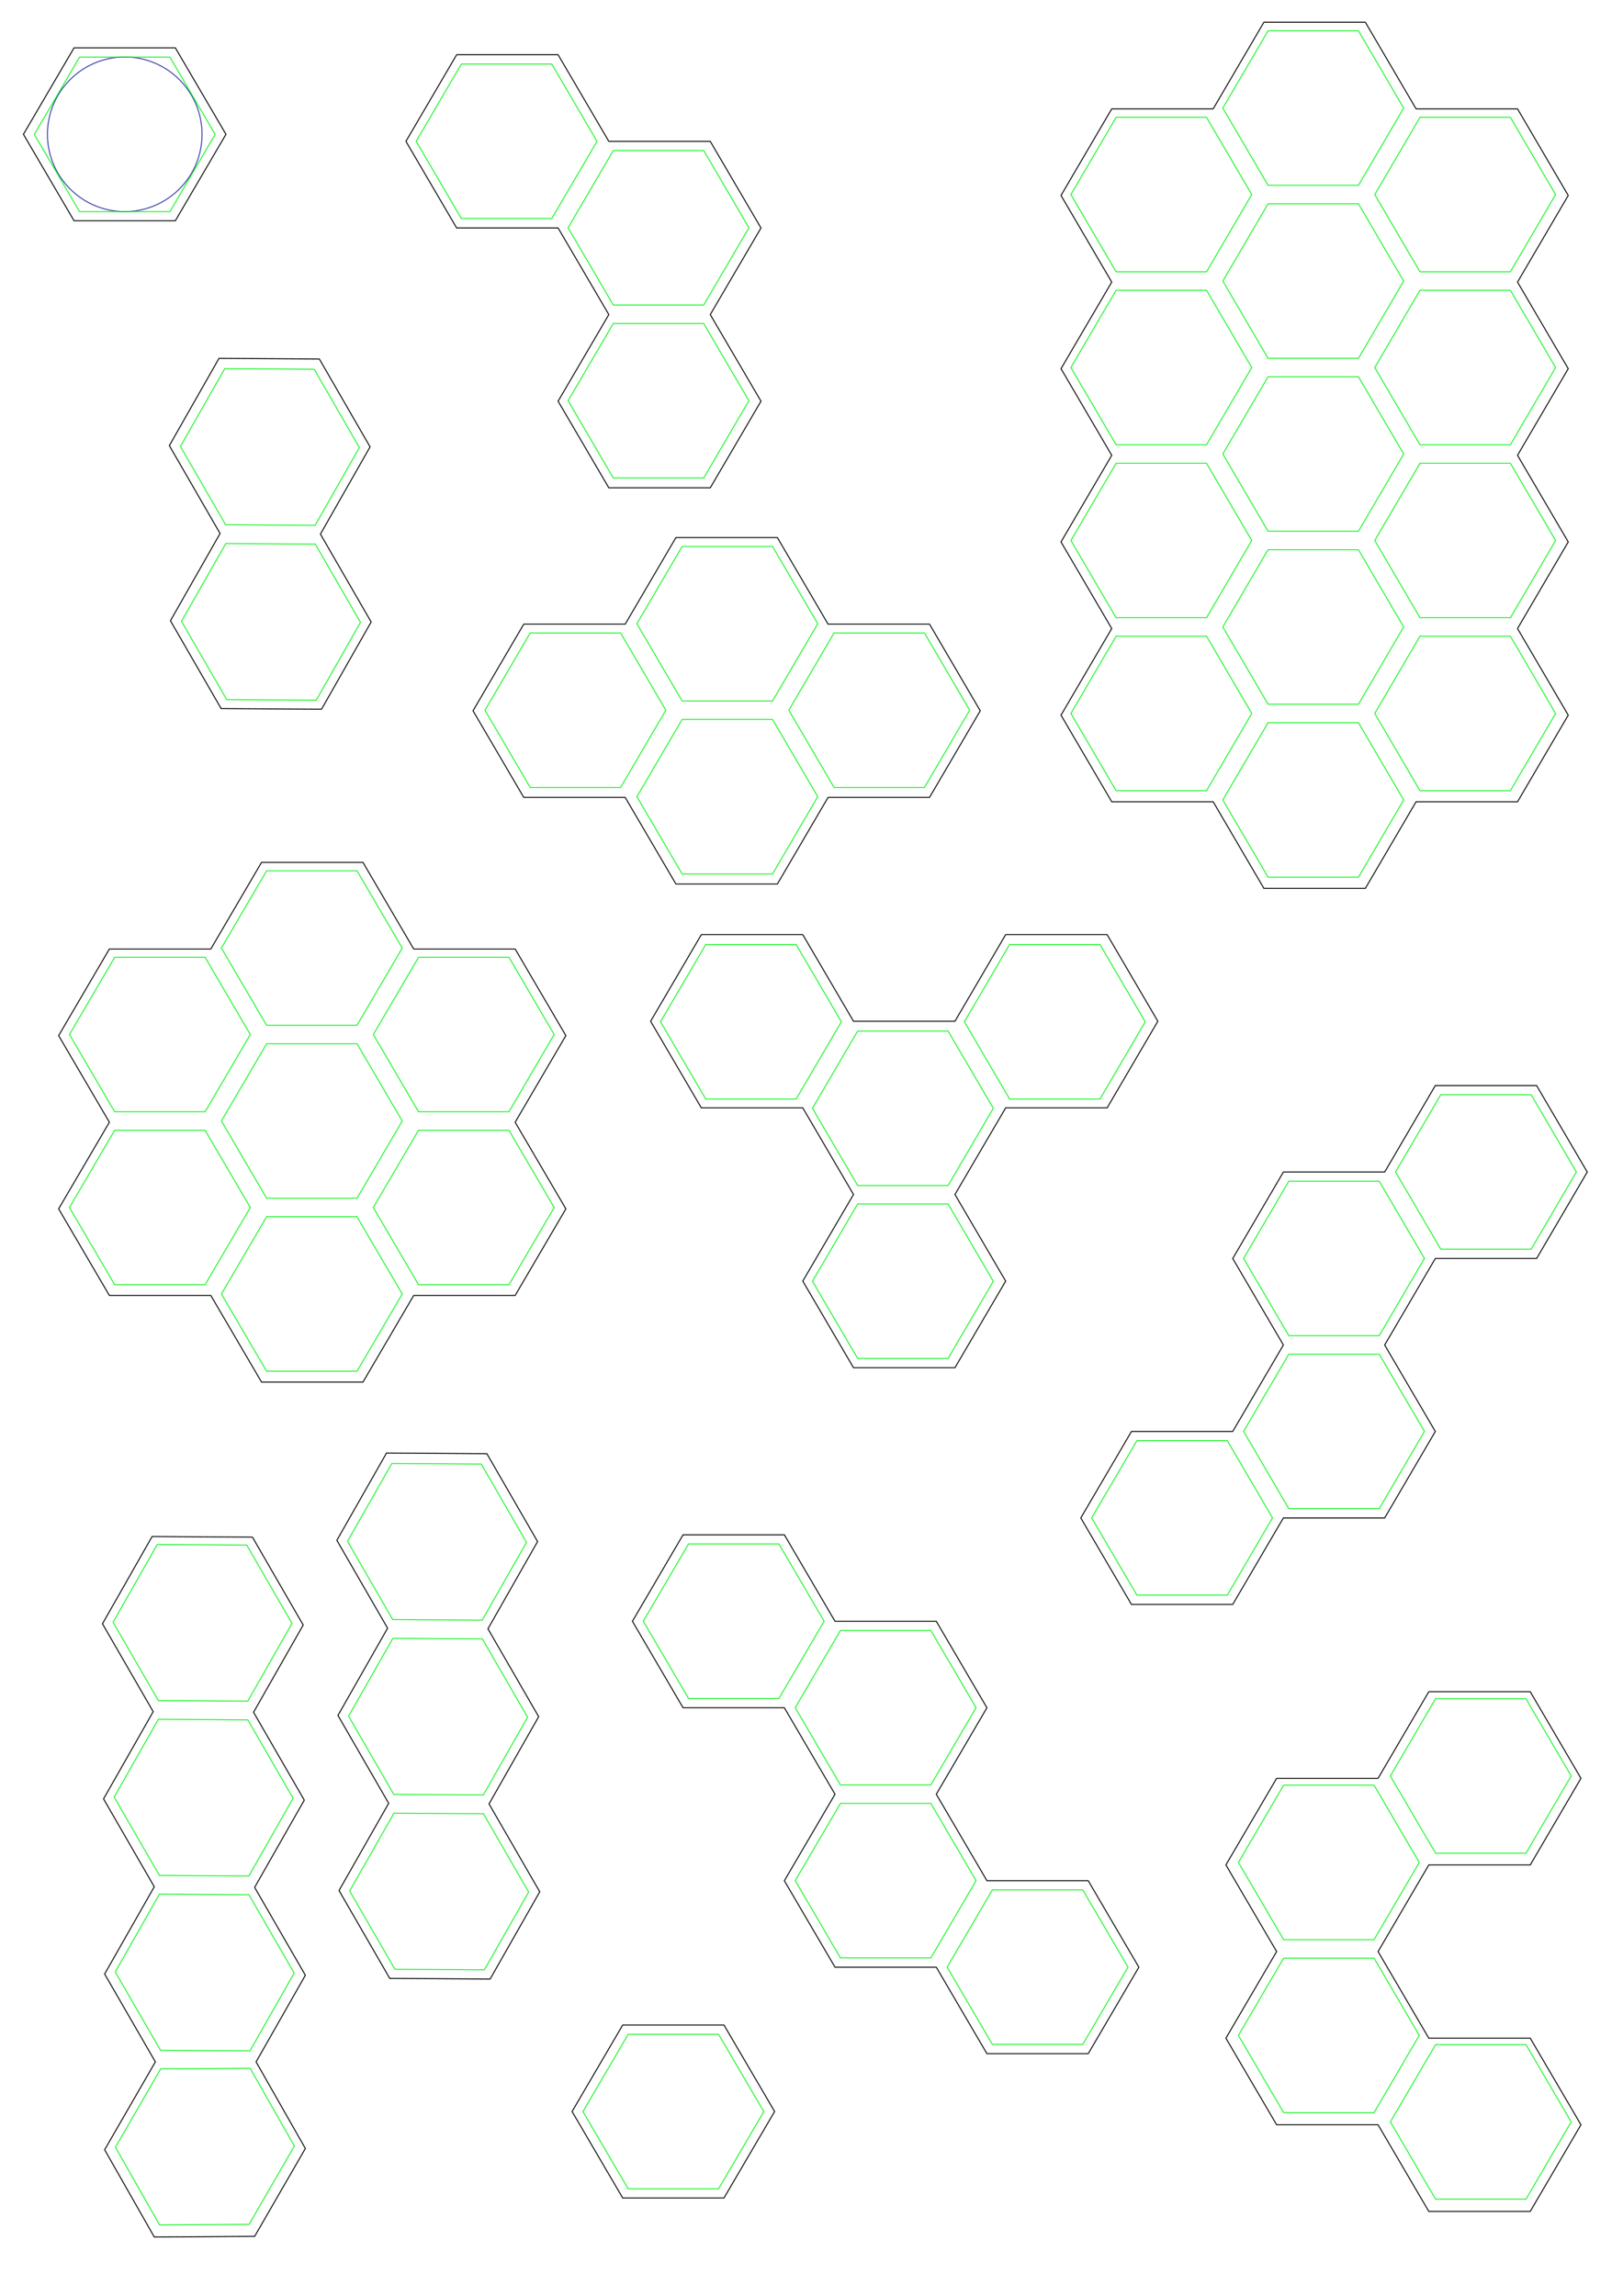 <?xml version="1.0" encoding="UTF-8" standalone="no"?>
<!-- Created with Inkscape (http://www.inkscape.org/) -->

<svg
   xmlns:dc="http://purl.org/dc/elements/1.1/"
   xmlns:cc="http://creativecommons.org/ns#"
   xmlns:rdf="http://www.w3.org/1999/02/22-rdf-syntax-ns#"
   xmlns:svg="http://www.w3.org/2000/svg"
   xmlns="http://www.w3.org/2000/svg"
   xmlns:sodipodi="http://sodipodi.sourceforge.net/DTD/sodipodi-0.dtd"
   xmlns:inkscape="http://www.inkscape.org/namespaces/inkscape"
   width="420mm"
   height="594mm"
   viewBox="0 0 420 594"
   version="1.1"
   id="svg8"
   inkscape:version="0.92.4 (5da689c313, 2019-01-14)"
   sodipodi:docname="TileGrids.svg">
  <defs
     id="defs2" />
  <sodipodi:namedview
     id="base"
     pagecolor="#ffffff"
     bordercolor="#666666"
     borderopacity="1.0"
     inkscape:pageopacity="0.0"
     inkscape:pageshadow="2"
     inkscape:zoom="0.24748737"
     inkscape:cx="-342.13183"
     inkscape:cy="1219.0379"
     inkscape:document-units="mm"
     inkscape:current-layer="layer1"
     showgrid="false"
     showguides="false"
     inkscape:window-width="1920"
     inkscape:window-height="1001"
     inkscape:window-x="-9"
     inkscape:window-y="-9"
     inkscape:window-maximized="1" />
  <g
     inkscape:label="Grids"
     inkscape:groupmode="layer"
     id="layer1"
     transform="translate(0,297)">
    <g
       id="g4540"
       inkscape:label="ReferenceHex"
       transform="translate(3.467,-286.774)">
      <circle
         style="fill:none;fill-opacity:1;stroke:#303aa6;stroke-width:0.25;stroke-miterlimit:4;stroke-dasharray:none;stroke-opacity:1"
         id="path4518"
         cx="28.813"
         cy="24.522"
         r="20"
         inkscape:label="40mmCircle" />
      <path
         sodipodi:type="star"
         style="fill:none;fill-opacity:1;stroke:#00f40d;stroke-width:0.222;stroke-miterlimit:4;stroke-dasharray:none;stroke-opacity:1"
         id="path4520"
         sodipodi:sides="6"
         sodipodi:cx="50.095394"
         sodipodi:cy="40.69706"
         sodipodi:r1="23.007271"
         sodipodi:r2="19.924877"
         sodipodi:arg1="0"
         sodipodi:arg2="0.52359878"
         inkscape:flatsided="true"
         inkscape:rounded="0"
         inkscape:randomized="0"
         d="m 73.103,40.697 -11.504,19.925 -23.007,0 -11.504,-19.925 11.504,-19.925 23.007,0 z"
         transform="matrix(1.017,0,0,1.003,-22.135,-16.277)"
         inkscape:label="RadarHex" />
      <path
         sodipodi:type="star"
         style="fill:none;fill-opacity:1;stroke:#000001;stroke-width:0.222;stroke-miterlimit:4;stroke-dasharray:none;stroke-opacity:1"
         id="path4520-1"
         sodipodi:sides="6"
         sodipodi:cx="50.095394"
         sodipodi:cy="40.69706"
         sodipodi:r1="23.007271"
         sodipodi:r2="19.924877"
         sodipodi:arg1="0"
         sodipodi:arg2="0.52359878"
         inkscape:flatsided="true"
         inkscape:rounded="0"
         inkscape:randomized="0"
         d="m 73.103,40.697 -11.504,19.925 -23.007,0 -11.504,-19.925 11.504,-19.925 23.007,0 z"
         transform="matrix(1.139,0,0,1.123,-28.257,-21.18)"
         inkscape:label="OuterHex" />
    </g>
    <g
       id="g4650"
       transform="rotate(-120,32.294,-50.943)"
       inkscape:label="HallStraight2Hexes"
       inkscape:export-xdpi="300"
       inkscape:export-ydpi="300">
      <path
         sodipodi:type="star"
         style="fill:none;fill-opacity:1;stroke:#00f40d;stroke-width:0.222;stroke-miterlimit:4;stroke-dasharray:none;stroke-opacity:1"
         id="path4520-7"
         sodipodi:sides="6"
         sodipodi:cx="50.095394"
         sodipodi:cy="40.69706"
         sodipodi:r1="23.007271"
         sodipodi:r2="19.924877"
         sodipodi:arg1="0"
         sodipodi:arg2="0.52359878"
         inkscape:flatsided="true"
         inkscape:rounded="0"
         inkscape:randomized="0"
         d="m 73.103,40.697 -11.504,19.925 -23.007,0 -11.504,-19.925 11.504,-19.925 23.007,0 z"
         transform="matrix(1.017,0,0,1.003,36.182,-16.414)"
         inkscape:label="RadarHex" />
      <path
         inkscape:connector-curvature="0"
         id="path4520-1-1"
         transform="scale(0.265)"
         d="m 279.777,7.596 -49.531,84.568 49.531,84.568 h 99.064 l 49.531,84.568 H 527.438 L 576.971,176.732 527.438,92.164 H 428.373 L 378.842,7.596 Z"
         style="fill:none;fill-opacity:1;stroke:#000001;stroke-width:0.948;stroke-miterlimit:4;stroke-dasharray:none;stroke-opacity:1"
         inkscape:label="OuterRim" />
      <path
         sodipodi:type="star"
         style="fill:none;fill-opacity:1;stroke:#00f40d;stroke-width:0.222;stroke-miterlimit:4;stroke-dasharray:none;stroke-opacity:1"
         id="path4520-7-5"
         sodipodi:sides="6"
         sodipodi:cx="50.095394"
         sodipodi:cy="40.69706"
         sodipodi:r1="23.007271"
         sodipodi:r2="19.924877"
         sodipodi:arg1="0"
         sodipodi:arg2="0.52359878"
         inkscape:flatsided="true"
         inkscape:rounded="0"
         inkscape:randomized="0"
         d="m 73.103,40.697 -11.504,19.925 -23.007,0 -11.504,-19.925 11.504,-19.925 23.007,0 z"
         transform="matrix(1.017,0,0,1.003,75.498,5.961)"
         inkscape:label="RadarHex" />
    </g>
    <g
       id="g4711"
       inkscape:label="HallStraight3Hexes"
       transform="rotate(-120,105.85,107.94)"
       inkscape:export-xdpi="300"
       inkscape:export-ydpi="300">
      <path
         sodipodi:type="star"
         style="fill:none;fill-opacity:1;stroke:#00f40d;stroke-width:0.222;stroke-miterlimit:4;stroke-dasharray:none;stroke-opacity:1"
         id="path4520-8"
         sodipodi:sides="6"
         sodipodi:cx="50.095394"
         sodipodi:cy="40.69706"
         sodipodi:r1="23.007271"
         sodipodi:r2="19.924877"
         sodipodi:arg1="0"
         sodipodi:arg2="0.52359878"
         inkscape:flatsided="true"
         inkscape:rounded="0"
         inkscape:randomized="0"
         d="m 73.103,40.697 -11.504,19.925 -23.007,0 -11.504,-19.925 11.504,-19.925 23.007,0 z"
         transform="matrix(1.017,0,0,1.003,-22.135,31.649)"
         inkscape:label="RadarHex" />
      <path
         sodipodi:type="star"
         style="fill:none;fill-opacity:1;stroke:#00f40d;stroke-width:0.222;stroke-miterlimit:4;stroke-dasharray:none;stroke-opacity:1"
         id="path4520-7-6"
         sodipodi:sides="6"
         sodipodi:cx="50.095394"
         sodipodi:cy="40.69706"
         sodipodi:r1="23.007271"
         sodipodi:r2="19.924877"
         sodipodi:arg1="0"
         sodipodi:arg2="0.52359878"
         inkscape:flatsided="true"
         inkscape:rounded="0"
         inkscape:randomized="0"
         d="m 73.103,40.697 -11.504,19.925 -23.007,0 -11.504,-19.925 11.504,-19.925 23.007,0 z"
         transform="matrix(1.017,0,0,1.003,17.181,54.024)"
         inkscape:label="RadarHex" />
      <path
         inkscape:label="OuterRim"
         inkscape:connector-curvature="0"
         id="path4520-1-6"
         transform="scale(0.265)"
         d="M 59.369,189.252 9.836,273.82 59.369,358.389 h 99.064 l 49.531,84.568 h 99.064 l 49.531,84.568 H 455.625 L 505.158,442.957 455.625,358.389 H 356.561 L 307.029,273.82 h -99.064 l -49.531,-84.568 z"
         style="fill:none;fill-opacity:1;stroke:#000001;stroke-width:0.948;stroke-miterlimit:4;stroke-dasharray:none;stroke-opacity:1" />
      <path
         sodipodi:type="star"
         style="fill:none;fill-opacity:1;stroke:#00f40d;stroke-width:0.222;stroke-miterlimit:4;stroke-dasharray:none;stroke-opacity:1"
         id="path4520-7-5-9"
         sodipodi:sides="6"
         sodipodi:cx="50.095394"
         sodipodi:cy="40.69706"
         sodipodi:r1="23.007271"
         sodipodi:r2="19.924877"
         sodipodi:arg1="0"
         sodipodi:arg2="0.52359878"
         inkscape:flatsided="true"
         inkscape:rounded="0"
         inkscape:randomized="0"
         d="m 73.103,40.697 -11.504,19.925 -23.007,0 -11.504,-19.925 11.504,-19.925 23.007,0 z"
         transform="matrix(1.017,0,0,1.003,56.497,76.399)"
         inkscape:label="RadarHex" />
    </g>
    <g
       id="g4772"
       inkscape:label="HallCurbed3Hexes"
       transform="translate(0.68,-283.415)"
       inkscape:export-filename="C:\dev\into-the-hive-ship\src\main\resources\img\grids\HallCurbed3Hexes.png"
       inkscape:export-xdpi="300"
       inkscape:export-ydpi="300">
      <path
         sodipodi:type="star"
         style="fill:none;fill-opacity:1;stroke:#00f40d;stroke-width:0.222;stroke-miterlimit:4;stroke-dasharray:none;stroke-opacity:1"
         id="path4520-0"
         sodipodi:sides="6"
         sodipodi:cx="50.095394"
         sodipodi:cy="40.69706"
         sodipodi:r1="23.007271"
         sodipodi:r2="19.924877"
         sodipodi:arg1="0"
         sodipodi:arg2="0.52359878"
         inkscape:flatsided="true"
         inkscape:rounded="0"
         inkscape:randomized="0"
         d="m 73.103,40.697 -11.504,19.925 -23.007,0 -11.504,-19.925 11.504,-19.925 23.007,0 z"
         transform="matrix(1.017,0,0,1.003,118.781,49.279)"
         inkscape:label="RadarHex" />
      <path
         sodipodi:type="star"
         style="fill:none;fill-opacity:1;stroke:#00f40d;stroke-width:0.222;stroke-miterlimit:4;stroke-dasharray:none;stroke-opacity:1"
         id="path4520-7-9"
         sodipodi:sides="6"
         sodipodi:cx="50.095394"
         sodipodi:cy="40.69706"
         sodipodi:r1="23.007271"
         sodipodi:r2="19.924877"
         sodipodi:arg1="0"
         sodipodi:arg2="0.52359878"
         inkscape:flatsided="true"
         inkscape:rounded="0"
         inkscape:randomized="0"
         d="m 73.103,40.697 -11.504,19.925 -23.007,0 -11.504,-19.925 11.504,-19.925 23.007,0 z"
         transform="matrix(1.017,0,0,1.003,79.466,-17.847)"
         inkscape:label="RadarHex" />
      <path
         sodipodi:type="star"
         style="fill:none;fill-opacity:1;stroke:#00f40d;stroke-width:0.222;stroke-miterlimit:4;stroke-dasharray:none;stroke-opacity:1"
         id="path4520-7-5-8"
         sodipodi:sides="6"
         sodipodi:cx="50.095394"
         sodipodi:cy="40.69706"
         sodipodi:r1="23.007271"
         sodipodi:r2="19.924877"
         sodipodi:arg1="0"
         sodipodi:arg2="0.52359878"
         inkscape:flatsided="true"
         inkscape:rounded="0"
         inkscape:randomized="0"
         d="m 73.103,40.697 -11.504,19.925 -23.007,0 -11.504,-19.925 11.504,-19.925 23.007,0 z"
         transform="matrix(1.017,0,0,1.003,118.782,4.529)"
         inkscape:label="RadarHex" />
      <path
         inkscape:label="OuterRim"
         inkscape:connector-curvature="0"
         id="path4520-1-3"
         transform="scale(0.265)"
         d="M 443.369,2.182 393.838,86.75 l 49.531,84.568 h 99.064 l 49.531,84.568 -49.531,84.568 49.531,84.568 H 691.029 L 740.561,340.455 691.029,255.887 740.562,171.318 691.029,86.75 H 591.965 L 542.434,2.182 Z"
         style="fill:none;fill-opacity:1;stroke:#000001;stroke-width:0.948;stroke-miterlimit:4;stroke-dasharray:none;stroke-opacity:1" />
    </g>
    <g
       id="g1064"
       inkscape:label="Room7Hexes"
       transform="translate(9.066,-221.777)"
       inkscape:export-xdpi="300"
       inkscape:export-ydpi="300">
      <path
         sodipodi:type="star"
         style="fill:none;fill-opacity:1;stroke:#00f40d;stroke-width:0.222;stroke-miterlimit:4;stroke-dasharray:none;stroke-opacity:1"
         id="path4520-72"
         sodipodi:sides="6"
         sodipodi:cx="50.095394"
         sodipodi:cy="40.69706"
         sodipodi:r1="23.007271"
         sodipodi:r2="19.924877"
         sodipodi:arg1="0"
         sodipodi:arg2="0.52359878"
         inkscape:flatsided="true"
         inkscape:rounded="0"
         inkscape:randomized="0"
         d="m 73.103,40.697 -11.504,19.925 -23.007,0 -11.504,-19.925 11.504,-19.925 23.007,0 z"
         transform="matrix(1.017,0,0,1.003,20.68,129.247)"
         inkscape:label="RadarHex" />
      <path
         sodipodi:type="star"
         style="fill:none;fill-opacity:1;stroke:#00f40d;stroke-width:0.222;stroke-miterlimit:4;stroke-dasharray:none;stroke-opacity:1"
         id="path4520-72-7"
         sodipodi:sides="6"
         sodipodi:cx="50.095394"
         sodipodi:cy="40.69706"
         sodipodi:r1="23.007271"
         sodipodi:r2="19.924877"
         sodipodi:arg1="0"
         sodipodi:arg2="0.52359878"
         inkscape:flatsided="true"
         inkscape:rounded="0"
         inkscape:randomized="0"
         d="m 73.103,40.697 -11.504,19.925 -23.007,0 -11.504,-19.925 11.504,-19.925 23.007,0 z"
         transform="matrix(1.017,0,0,1.003,59.996,151.623)"
         inkscape:label="RadarHex" />
      <path
         sodipodi:type="star"
         style="fill:none;fill-opacity:1;stroke:#00f40d;stroke-width:0.222;stroke-miterlimit:4;stroke-dasharray:none;stroke-opacity:1"
         id="path4520-72-7-6"
         sodipodi:sides="6"
         sodipodi:cx="50.095394"
         sodipodi:cy="40.69706"
         sodipodi:r1="23.007271"
         sodipodi:r2="19.924877"
         sodipodi:arg1="0"
         sodipodi:arg2="0.52359878"
         inkscape:flatsided="true"
         inkscape:rounded="0"
         inkscape:randomized="0"
         d="m 73.103,40.697 -11.504,19.925 -23.007,0 -11.504,-19.925 11.504,-19.925 23.007,0 z"
         transform="matrix(1.017,0,0,1.003,20.68,173.998)"
         inkscape:label="RadarHex" />
      <path
         sodipodi:type="star"
         style="fill:none;fill-opacity:1;stroke:#00f40d;stroke-width:0.222;stroke-miterlimit:4;stroke-dasharray:none;stroke-opacity:1"
         id="path4520-72-7-6-3"
         sodipodi:sides="6"
         sodipodi:cx="50.095394"
         sodipodi:cy="40.69706"
         sodipodi:r1="23.007271"
         sodipodi:r2="19.924877"
         sodipodi:arg1="0"
         sodipodi:arg2="0.52359878"
         inkscape:flatsided="true"
         inkscape:rounded="0"
         inkscape:randomized="0"
         d="m 73.103,40.697 -11.504,19.925 -23.007,0 -11.504,-19.925 11.504,-19.925 23.007,0 z"
         transform="matrix(1.017,0,0,1.003,59.996,196.374)"
         inkscape:label="RadarHex" />
      <path
         sodipodi:type="star"
         style="fill:none;fill-opacity:1;stroke:#00f40d;stroke-width:0.222;stroke-miterlimit:4;stroke-dasharray:none;stroke-opacity:1"
         id="path4520-72-7-6-3-3"
         sodipodi:sides="6"
         sodipodi:cx="50.095394"
         sodipodi:cy="40.69706"
         sodipodi:r1="23.007271"
         sodipodi:r2="19.924877"
         sodipodi:arg1="0"
         sodipodi:arg2="0.52359878"
         inkscape:flatsided="true"
         inkscape:rounded="0"
         inkscape:randomized="0"
         d="m 73.103,40.697 -11.504,19.925 -23.007,0 -11.504,-19.925 11.504,-19.925 23.007,0 z"
         transform="matrix(1.017,0,0,1.003,20.68,218.749)"
         inkscape:label="RadarHex" />
      <path
         sodipodi:type="star"
         style="fill:none;fill-opacity:1;stroke:#00f40d;stroke-width:0.222;stroke-miterlimit:4;stroke-dasharray:none;stroke-opacity:1"
         id="path4520-72-7-6-3-3-9"
         sodipodi:sides="6"
         sodipodi:cx="50.095394"
         sodipodi:cy="40.69706"
         sodipodi:r1="23.007271"
         sodipodi:r2="19.924877"
         sodipodi:arg1="0"
         sodipodi:arg2="0.52359878"
         inkscape:flatsided="true"
         inkscape:rounded="0"
         inkscape:randomized="0"
         d="m 73.103,40.697 -11.504,19.925 -23.007,0 -11.504,-19.925 11.504,-19.925 23.007,0 z"
         transform="matrix(1.017,0,0,1.003,-18.636,196.374)"
         inkscape:label="RadarHex" />
      <path
         sodipodi:type="star"
         style="fill:none;fill-opacity:1;stroke:#00f40d;stroke-width:0.222;stroke-miterlimit:4;stroke-dasharray:none;stroke-opacity:1"
         id="path4520-72-7-6-3-3-9-9"
         sodipodi:sides="6"
         sodipodi:cx="50.095394"
         sodipodi:cy="40.69706"
         sodipodi:r1="23.007271"
         sodipodi:r2="19.924877"
         sodipodi:arg1="0"
         sodipodi:arg2="0.52359878"
         inkscape:flatsided="true"
         inkscape:rounded="0"
         inkscape:randomized="0"
         d="m 73.103,40.697 -11.504,19.925 -23.007,0 -11.504,-19.925 11.504,-19.925 23.007,0 z"
         transform="matrix(1.017,0,0,1.003,-18.636,151.623)"
         inkscape:label="RadarHex" />
      <path
         inkscape:connector-curvature="0"
         id="path4520-1-7"
         d="m 221.189,558.129 -49.533,84.568 H 72.592 l -49.531,84.568 49.531,84.568 -49.531,84.568 49.531,84.568 h 99.064 l 49.533,84.568 h 99.062 l 49.533,-84.568 h 99.064 l 49.531,-84.568 -49.531,-84.568 49.531,-84.568 -49.531,-84.568 h -99.064 l -49.533,-84.568 z"
         style="fill:none;fill-opacity:1;stroke:#000001;stroke-width:0.948;stroke-miterlimit:4;stroke-dasharray:none;stroke-opacity:1"
         inkscape:label="OuterRim"
         transform="scale(0.265)" />
    </g>
    <g
       id="g1203"
       inkscape:label="Room13Hexes"
       transform="translate(114.269,-285.038)"
       inkscape:export-xdpi="300"
       inkscape:export-ydpi="300"
       inkscape:export-filename="C:\dev\into-the-hive-ship\src\main\resources\img\grids\Room13Hexes.png">
      <path
         sodipodi:type="star"
         style="fill:none;fill-opacity:1;stroke:#00f40d;stroke-width:0.222;stroke-miterlimit:4;stroke-dasharray:none;stroke-opacity:1"
         id="path4520-72-5"
         sodipodi:sides="6"
         sodipodi:cx="50.095394"
         sodipodi:cy="40.69706"
         sodipodi:r1="23.007271"
         sodipodi:r2="19.924877"
         sodipodi:arg1="0"
         sodipodi:arg2="0.52359878"
         inkscape:flatsided="true"
         inkscape:rounded="0"
         inkscape:randomized="0"
         d="m 73.103,40.697 -11.504,19.925 -23.007,0 -11.504,-19.925 11.504,-19.925 23.007,0 z"
         transform="matrix(1.017,0,0,1.003,174.627,-24.817)"
         inkscape:label="RadarHex" />
      <path
         sodipodi:type="star"
         style="fill:none;fill-opacity:1;stroke:#00f40d;stroke-width:0.222;stroke-miterlimit:4;stroke-dasharray:none;stroke-opacity:1"
         id="path4520-72-7-4"
         sodipodi:sides="6"
         sodipodi:cx="50.095394"
         sodipodi:cy="40.69706"
         sodipodi:r1="23.007271"
         sodipodi:r2="19.924877"
         sodipodi:arg1="0"
         sodipodi:arg2="0.52359878"
         inkscape:flatsided="true"
         inkscape:rounded="0"
         inkscape:randomized="0"
         d="m 73.103,40.697 -11.504,19.925 -23.007,0 -11.504,-19.925 11.504,-19.925 23.007,0 z"
         transform="matrix(1.017,0,0,1.003,213.943,-2.441)"
         inkscape:label="RadarHex" />
      <path
         sodipodi:type="star"
         style="fill:none;fill-opacity:1;stroke:#00f40d;stroke-width:0.222;stroke-miterlimit:4;stroke-dasharray:none;stroke-opacity:1"
         id="path4520-72-7-6-6"
         sodipodi:sides="6"
         sodipodi:cx="50.095394"
         sodipodi:cy="40.69706"
         sodipodi:r1="23.007271"
         sodipodi:r2="19.924877"
         sodipodi:arg1="0"
         sodipodi:arg2="0.52359878"
         inkscape:flatsided="true"
         inkscape:rounded="0"
         inkscape:randomized="0"
         d="m 73.103,40.697 -11.504,19.925 -23.007,0 -11.504,-19.925 11.504,-19.925 23.007,0 z"
         transform="matrix(1.017,0,0,1.003,174.627,19.934)"
         inkscape:label="RadarHex" />
      <path
         sodipodi:type="star"
         style="fill:none;fill-opacity:1;stroke:#00f40d;stroke-width:0.222;stroke-miterlimit:4;stroke-dasharray:none;stroke-opacity:1"
         id="path4520-72-7-6-3-6"
         sodipodi:sides="6"
         sodipodi:cx="50.095394"
         sodipodi:cy="40.69706"
         sodipodi:r1="23.007271"
         sodipodi:r2="19.924877"
         sodipodi:arg1="0"
         sodipodi:arg2="0.52359878"
         inkscape:flatsided="true"
         inkscape:rounded="0"
         inkscape:randomized="0"
         d="m 73.103,40.697 -11.504,19.925 -23.007,0 -11.504,-19.925 11.504,-19.925 23.007,0 z"
         transform="matrix(1.017,0,0,1.003,213.943,42.31)"
         inkscape:label="RadarHex" />
      <path
         sodipodi:type="star"
         style="fill:none;fill-opacity:1;stroke:#00f40d;stroke-width:0.222;stroke-miterlimit:4;stroke-dasharray:none;stroke-opacity:1"
         id="path4520-72-7-6-3-3-6"
         sodipodi:sides="6"
         sodipodi:cx="50.095394"
         sodipodi:cy="40.69706"
         sodipodi:r1="23.007271"
         sodipodi:r2="19.924877"
         sodipodi:arg1="0"
         sodipodi:arg2="0.52359878"
         inkscape:flatsided="true"
         inkscape:rounded="0"
         inkscape:randomized="0"
         d="m 73.103,40.697 -11.504,19.925 -23.007,0 -11.504,-19.925 11.504,-19.925 23.007,0 z"
         transform="matrix(1.017,0,0,1.003,174.627,64.685)"
         inkscape:label="RadarHex" />
      <path
         sodipodi:type="star"
         style="fill:none;fill-opacity:1;stroke:#00f40d;stroke-width:0.222;stroke-miterlimit:4;stroke-dasharray:none;stroke-opacity:1"
         id="path4520-72-7-6-3-3-9-2"
         sodipodi:sides="6"
         sodipodi:cx="50.095394"
         sodipodi:cy="40.69706"
         sodipodi:r1="23.007271"
         sodipodi:r2="19.924877"
         sodipodi:arg1="0"
         sodipodi:arg2="0.52359878"
         inkscape:flatsided="true"
         inkscape:rounded="0"
         inkscape:randomized="0"
         d="m 73.103,40.697 -11.504,19.925 -23.007,0 -11.504,-19.925 11.504,-19.925 23.007,0 z"
         transform="matrix(1.017,0,0,1.003,135.311,42.31)"
         inkscape:label="RadarHex" />
      <path
         sodipodi:type="star"
         style="fill:none;fill-opacity:1;stroke:#00f40d;stroke-width:0.222;stroke-miterlimit:4;stroke-dasharray:none;stroke-opacity:1"
         id="path4520-72-7-6-3-3-9-9-2"
         sodipodi:sides="6"
         sodipodi:cx="50.095394"
         sodipodi:cy="40.69706"
         sodipodi:r1="23.007271"
         sodipodi:r2="19.924877"
         sodipodi:arg1="0"
         sodipodi:arg2="0.52359878"
         inkscape:flatsided="true"
         inkscape:rounded="0"
         inkscape:randomized="0"
         d="m 73.103,40.697 -11.504,19.925 -23.007,0 -11.504,-19.925 11.504,-19.925 23.007,0 z"
         transform="matrix(1.017,0,0,1.003,135.311,-2.441)"
         inkscape:label="RadarHex" />
      <path
         sodipodi:type="star"
         style="fill:none;fill-opacity:1;stroke:#00f40d;stroke-width:0.222;stroke-miterlimit:4;stroke-dasharray:none;stroke-opacity:1"
         id="path4520-72-7-4-5"
         sodipodi:sides="6"
         sodipodi:cx="50.095394"
         sodipodi:cy="40.69706"
         sodipodi:r1="23.007271"
         sodipodi:r2="19.924877"
         sodipodi:arg1="0"
         sodipodi:arg2="0.52359878"
         inkscape:flatsided="true"
         inkscape:rounded="0"
         inkscape:randomized="0"
         d="m 73.103,40.697 -11.504,19.925 -23.007,0 -11.504,-19.925 11.504,-19.925 23.007,0 z"
         transform="matrix(1.017,0,0,1.003,213.943,87.06)"
         inkscape:label="RadarHex" />
      <path
         sodipodi:type="star"
         style="fill:none;fill-opacity:1;stroke:#00f40d;stroke-width:0.222;stroke-miterlimit:4;stroke-dasharray:none;stroke-opacity:1"
         id="path4520-72-7-6-6-0"
         sodipodi:sides="6"
         sodipodi:cx="50.095394"
         sodipodi:cy="40.69706"
         sodipodi:r1="23.007271"
         sodipodi:r2="19.924877"
         sodipodi:arg1="0"
         sodipodi:arg2="0.52359878"
         inkscape:flatsided="true"
         inkscape:rounded="0"
         inkscape:randomized="0"
         d="m 73.103,40.697 -11.504,19.925 -23.007,0 -11.504,-19.925 11.504,-19.925 23.007,0 z"
         transform="matrix(1.017,0,0,1.003,174.627,109.436)"
         inkscape:label="RadarHex" />
      <path
         sodipodi:type="star"
         style="fill:none;fill-opacity:1;stroke:#00f40d;stroke-width:0.222;stroke-miterlimit:4;stroke-dasharray:none;stroke-opacity:1"
         id="path4520-72-7-6-3-6-9"
         sodipodi:sides="6"
         sodipodi:cx="50.095394"
         sodipodi:cy="40.69706"
         sodipodi:r1="23.007271"
         sodipodi:r2="19.924877"
         sodipodi:arg1="0"
         sodipodi:arg2="0.52359878"
         inkscape:flatsided="true"
         inkscape:rounded="0"
         inkscape:randomized="0"
         d="m 73.103,40.697 -11.504,19.925 -23.007,0 -11.504,-19.925 11.504,-19.925 23.007,0 z"
         transform="matrix(1.017,0,0,1.003,213.943,131.811)"
         inkscape:label="RadarHex" />
      <path
         sodipodi:type="star"
         style="fill:none;fill-opacity:1;stroke:#00f40d;stroke-width:0.222;stroke-miterlimit:4;stroke-dasharray:none;stroke-opacity:1"
         id="path4520-72-7-6-3-3-6-9"
         sodipodi:sides="6"
         sodipodi:cx="50.095394"
         sodipodi:cy="40.69706"
         sodipodi:r1="23.007271"
         sodipodi:r2="19.924877"
         sodipodi:arg1="0"
         sodipodi:arg2="0.52359878"
         inkscape:flatsided="true"
         inkscape:rounded="0"
         inkscape:randomized="0"
         d="m 73.103,40.697 -11.504,19.925 -23.007,0 -11.504,-19.925 11.504,-19.925 23.007,0 z"
         transform="matrix(1.017,0,0,1.003,174.627,154.187)"
         inkscape:label="RadarHex" />
      <path
         sodipodi:type="star"
         style="fill:none;fill-opacity:1;stroke:#00f40d;stroke-width:0.222;stroke-miterlimit:4;stroke-dasharray:none;stroke-opacity:1"
         id="path4520-72-7-6-3-3-9-2-6"
         sodipodi:sides="6"
         sodipodi:cx="50.095394"
         sodipodi:cy="40.69706"
         sodipodi:r1="23.007271"
         sodipodi:r2="19.924877"
         sodipodi:arg1="0"
         sodipodi:arg2="0.52359878"
         inkscape:flatsided="true"
         inkscape:rounded="0"
         inkscape:randomized="0"
         d="m 73.103,40.697 -11.504,19.925 -23.007,0 -11.504,-19.925 11.504,-19.925 23.007,0 z"
         transform="matrix(1.017,0,0,1.003,135.311,131.811)"
         inkscape:label="RadarHex" />
      <path
         sodipodi:type="star"
         style="fill:none;fill-opacity:1;stroke:#00f40d;stroke-width:0.222;stroke-miterlimit:4;stroke-dasharray:none;stroke-opacity:1"
         id="path4520-72-7-6-3-3-9-9-2-6"
         sodipodi:sides="6"
         sodipodi:cx="50.095394"
         sodipodi:cy="40.69706"
         sodipodi:r1="23.007271"
         sodipodi:r2="19.924877"
         sodipodi:arg1="0"
         sodipodi:arg2="0.52359878"
         inkscape:flatsided="true"
         inkscape:rounded="0"
         inkscape:randomized="0"
         d="m 73.103,40.697 -11.504,19.925 -23.007,0 -11.504,-19.925 11.504,-19.925 23.007,0 z"
         transform="matrix(1.017,0,0,1.003,135.311,87.06)"
         inkscape:label="RadarHex" />
      <path
         inkscape:connector-curvature="0"
         id="path4520-1-7-4"
         d="m 803.037,440.721 -49.533,84.568 h -99.064 l -49.531,84.568 49.531,84.568 -49.531,84.568 49.531,84.568 -49.531,84.568 49.531,84.568 -49.531,84.568 49.531,84.568 h 99.064 l 49.533,84.568 h 99.062 l 49.533,-84.568 h 99.064 l 49.531,-84.568 -49.531,-84.568 49.531,-84.568 -49.531,-84.568 49.531,-84.568 -49.531,-84.568 49.531,-84.568 -49.531,-84.568 h -99.064 l -49.533,-84.568 z"
         style="fill:none;fill-opacity:1;stroke:#000001;stroke-width:0.948;stroke-miterlimit:4;stroke-dasharray:none;stroke-opacity:1"
         inkscape:label="OuterRim"
         transform="matrix(0.265,0,0,0.265,0,-123)" />
    </g>
    <g
       id="g4994"
       inkscape:label="HallStraight4Hexes"
       transform="translate(25.702,-15.119)"
       inkscape:export-xdpi="300"
       inkscape:export-ydpi="300">
      <path
         sodipodi:type="star"
         style="fill:none;fill-opacity:1;stroke:#00f40d;stroke-width:0.222;stroke-miterlimit:4;stroke-dasharray:none;stroke-opacity:1"
         id="path4520-8-9"
         sodipodi:sides="6"
         sodipodi:cx="50.095394"
         sodipodi:cy="40.69706"
         sodipodi:r1="23.007271"
         sodipodi:r2="19.924877"
         sodipodi:arg1="0"
         sodipodi:arg2="0.52359878"
         inkscape:flatsided="true"
         inkscape:rounded="0"
         inkscape:randomized="0"
         d="m 73.103,40.697 -11.504,19.925 -23.007,0 -11.504,-19.925 11.504,-19.925 23.007,0 z"
         transform="matrix(-0.509,-0.881,0.868,-0.501,17.446,292.988)"
         inkscape:label="RadarHex" />
      <path
         sodipodi:type="star"
         style="fill:none;fill-opacity:1;stroke:#00f40d;stroke-width:0.222;stroke-miterlimit:4;stroke-dasharray:none;stroke-opacity:1"
         id="path4520-7-6-5"
         sodipodi:sides="6"
         sodipodi:cx="50.095394"
         sodipodi:cy="40.69706"
         sodipodi:r1="23.007271"
         sodipodi:r2="19.924877"
         sodipodi:arg1="0"
         sodipodi:arg2="0.52359878"
         inkscape:flatsided="true"
         inkscape:rounded="0"
         inkscape:randomized="0"
         d="m 73.103,40.697 -11.504,19.925 -23.007,0 -11.504,-19.925 11.504,-19.925 23.007,0 z"
         transform="matrix(-0.509,-0.881,0.868,-0.501,17.166,247.752)"
         inkscape:label="RadarHex" />
      <path
         sodipodi:type="star"
         style="fill:none;fill-opacity:1;stroke:#00f40d;stroke-width:0.222;stroke-miterlimit:4;stroke-dasharray:none;stroke-opacity:1"
         id="path4520-7-5-9-7"
         sodipodi:sides="6"
         sodipodi:cx="50.095394"
         sodipodi:cy="40.69706"
         sodipodi:r1="23.007271"
         sodipodi:r2="19.924877"
         sodipodi:arg1="0"
         sodipodi:arg2="0.52359878"
         inkscape:flatsided="true"
         inkscape:rounded="0"
         inkscape:randomized="0"
         d="m 73.103,40.697 -11.504,19.925 -23.007,0 -11.504,-19.925 11.504,-19.925 23.007,0 z"
         transform="matrix(-0.509,-0.881,0.868,-0.501,16.886,202.515)"
         inkscape:label="RadarHex" />
      <path
         sodipodi:type="star"
         style="fill:none;fill-opacity:1;stroke:#00f40d;stroke-width:0.222;stroke-miterlimit:4;stroke-dasharray:none;stroke-opacity:1"
         id="path4520-2"
         sodipodi:sides="6"
         sodipodi:cx="50.095394"
         sodipodi:cy="40.69706"
         sodipodi:r1="23.007271"
         sodipodi:r2="19.924877"
         sodipodi:arg1="0"
         sodipodi:arg2="0.52359878"
         inkscape:flatsided="true"
         inkscape:rounded="0"
         inkscape:randomized="0"
         d="m 73.103,40.697 -11.504,19.925 -23.007,0 -11.504,-19.925 11.504,-19.925 23.007,0 z"
         transform="matrix(0.509,-0.881,0.868,0.501,-33.502,297.263)"
         inkscape:label="RadarHex" />
      <path
         inkscape:connector-curvature="0"
         id="path4520-1-6-6"
         transform="matrix(0.265,0,0,0.265,0,-123)"
         d="m 51.551,900.637 -48.473,85.182 49.533,85.791 -48.473,85.18 49.531,85.793 -48.473,85.18 49.533,85.793 -49.531,85.793 48.473,85.18 98.004,-0.611 49.531,-85.793 -48.125,-84.568 48.125,-84.568 -49.533,-85.793 48.473,-85.18 -49.531,-85.793 48.473,-85.18 -49.533,-85.791 z"
         style="fill:none;fill-opacity:1;stroke:#000001;stroke-width:0.948;stroke-miterlimit:4;stroke-dasharray:none;stroke-opacity:1"
         inkscape:label="OuterRim" />
    </g>
    <g
       id="g5146"
       inkscape:label="HallZ4Hexes"
       transform="rotate(-180,226.252,44.539)"
       inkscape:export-xdpi="300"
       inkscape:export-ydpi="300">
      <path
         sodipodi:type="star"
         style="fill:none;fill-opacity:1;stroke:#00f40d;stroke-width:0.222;stroke-miterlimit:4;stroke-dasharray:none;stroke-opacity:1"
         id="path4520-0-9"
         sodipodi:sides="6"
         sodipodi:cx="50.095394"
         sodipodi:cy="40.69706"
         sodipodi:r1="23.007271"
         sodipodi:r2="19.924877"
         sodipodi:arg1="0"
         sodipodi:arg2="0.52359878"
         inkscape:flatsided="true"
         inkscape:rounded="0"
         inkscape:randomized="0"
         d="m 73.103,40.697 -11.504,19.925 -23.007,0 -11.504,-19.925 11.504,-19.925 23.007,0 z"
         transform="matrix(1.017,0,0,1.003,172.369,-96.574)"
         inkscape:label="RadarHex" />
      <path
         sodipodi:type="star"
         style="fill:none;fill-opacity:1;stroke:#00f40d;stroke-width:0.222;stroke-miterlimit:4;stroke-dasharray:none;stroke-opacity:1"
         id="path4520-7-9-9"
         sodipodi:sides="6"
         sodipodi:cx="50.095394"
         sodipodi:cy="40.69706"
         sodipodi:r1="23.007271"
         sodipodi:r2="19.924877"
         sodipodi:arg1="0"
         sodipodi:arg2="0.52359878"
         inkscape:flatsided="true"
         inkscape:rounded="0"
         inkscape:randomized="0"
         d="m 73.103,40.697 -11.504,19.925 -23.007,0 -11.504,-19.925 11.504,-19.925 23.007,0 z"
         transform="matrix(1.017,0,0,1.003,133.053,-163.701)"
         inkscape:label="RadarHex" />
      <path
         sodipodi:type="star"
         style="fill:none;fill-opacity:1;stroke:#00f40d;stroke-width:0.222;stroke-miterlimit:4;stroke-dasharray:none;stroke-opacity:1"
         id="path4520-7-5-8-1"
         sodipodi:sides="6"
         sodipodi:cx="50.095394"
         sodipodi:cy="40.69706"
         sodipodi:r1="23.007271"
         sodipodi:r2="19.924877"
         sodipodi:arg1="0"
         sodipodi:arg2="0.52359878"
         inkscape:flatsided="true"
         inkscape:rounded="0"
         inkscape:randomized="0"
         d="m 73.103,40.697 -11.504,19.925 -23.007,0 -11.504,-19.925 11.504,-19.925 23.007,0 z"
         transform="matrix(1.017,0,0,1.003,172.369,-141.325)"
         inkscape:label="RadarHex" />
      <path
         inkscape:label="OuterRim"
         sodipodi:nodetypes="ccccccccccccccccccc"
         inkscape:connector-curvature="0"
         id="path4520-1-3-1"
         d="m 249.528,-11.024 h 26.211 l 13.105,-22.375 -13.105,-22.375 H 249.527 l -13.105,-22.375 13.106,-22.375 -13.106,-22.375 h -26.211 l -13.105,-22.375 h -26.211 l -13.105,22.375 13.105,22.375 h 26.211 l 13.105,22.375 -13.105,22.375 13.105,22.375 h 26.211 z"
         style="fill:none;fill-opacity:1;stroke:#000001;stroke-width:0.251;stroke-miterlimit:4;stroke-dasharray:none;stroke-opacity:1" />
      <path
         sodipodi:type="star"
         style="fill:none;fill-opacity:1;stroke:#00f40d;stroke-width:0.222;stroke-miterlimit:4;stroke-dasharray:none;stroke-opacity:1"
         id="path4520-10"
         sodipodi:sides="6"
         sodipodi:cx="50.095394"
         sodipodi:cy="40.69706"
         sodipodi:r1="23.007271"
         sodipodi:r2="19.924877"
         sodipodi:arg1="0"
         sodipodi:arg2="0.52359878"
         inkscape:flatsided="true"
         inkscape:rounded="0"
         inkscape:randomized="0"
         d="m 73.103,40.697 -11.504,19.925 -23.007,0 -11.504,-19.925 11.504,-19.925 23.007,0 z"
         transform="matrix(1.017,0,0,1.003,211.685,-74.199)"
         inkscape:label="RadarHex" />
    </g>
    <g
       id="g5146-2"
       inkscape:label="HallS4Hexes"
       transform="matrix(1,0,0,-1,121.903,-27.156)"
       inkscape:export-xdpi="300"
       inkscape:export-ydpi="300">
      <path
         sodipodi:type="star"
         style="fill:none;fill-opacity:1;stroke:#00f40d;stroke-width:0.222;stroke-miterlimit:4;stroke-dasharray:none;stroke-opacity:1"
         id="path4520-0-9-7"
         sodipodi:sides="6"
         sodipodi:cx="50.095394"
         sodipodi:cy="40.69706"
         sodipodi:r1="23.007271"
         sodipodi:r2="19.924877"
         sodipodi:arg1="0"
         sodipodi:arg2="0.52359878"
         inkscape:flatsided="true"
         inkscape:rounded="0"
         inkscape:randomized="0"
         d="m 73.103,40.697 -11.504,19.925 -23.007,0 -11.504,-19.925 11.504,-19.925 23.007,0 z"
         transform="matrix(1.017,0,0,1.003,172.369,-96.574)"
         inkscape:label="RadarHex" />
      <path
         sodipodi:type="star"
         style="fill:none;fill-opacity:1;stroke:#00f40d;stroke-width:0.222;stroke-miterlimit:4;stroke-dasharray:none;stroke-opacity:1"
         id="path4520-7-9-9-1"
         sodipodi:sides="6"
         sodipodi:cx="50.095394"
         sodipodi:cy="40.69706"
         sodipodi:r1="23.007271"
         sodipodi:r2="19.924877"
         sodipodi:arg1="0"
         sodipodi:arg2="0.52359878"
         inkscape:flatsided="true"
         inkscape:rounded="0"
         inkscape:randomized="0"
         d="m 73.103,40.697 -11.504,19.925 -23.007,0 -11.504,-19.925 11.504,-19.925 23.007,0 z"
         transform="matrix(1.017,0,0,1.003,133.053,-163.701)"
         inkscape:label="RadarHex" />
      <path
         sodipodi:type="star"
         style="fill:none;fill-opacity:1;stroke:#00f40d;stroke-width:0.222;stroke-miterlimit:4;stroke-dasharray:none;stroke-opacity:1"
         id="path4520-7-5-8-1-7"
         sodipodi:sides="6"
         sodipodi:cx="50.095394"
         sodipodi:cy="40.69706"
         sodipodi:r1="23.007271"
         sodipodi:r2="19.924877"
         sodipodi:arg1="0"
         sodipodi:arg2="0.52359878"
         inkscape:flatsided="true"
         inkscape:rounded="0"
         inkscape:randomized="0"
         d="m 73.103,40.697 -11.504,19.925 -23.007,0 -11.504,-19.925 11.504,-19.925 23.007,0 z"
         transform="matrix(1.017,0,0,1.003,172.369,-141.325)"
         inkscape:label="RadarHex" />
      <path
         inkscape:label="OuterRim"
         sodipodi:nodetypes="ccccccccccccccccccc"
         inkscape:connector-curvature="0"
         id="path4520-1-3-1-7"
         d="m 249.528,-11.024 h 26.211 l 13.105,-22.375 -13.105,-22.375 H 249.527 l -13.105,-22.375 13.106,-22.375 -13.106,-22.375 h -26.211 l -13.105,-22.375 h -26.211 l -13.105,22.375 13.105,22.375 h 26.211 l 13.105,22.375 -13.105,22.375 13.105,22.375 h 26.211 z"
         style="fill:none;fill-opacity:1;stroke:#000001;stroke-width:0.251;stroke-miterlimit:4;stroke-dasharray:none;stroke-opacity:1" />
      <path
         sodipodi:type="star"
         style="fill:none;fill-opacity:1;stroke:#00f40d;stroke-width:0.222;stroke-miterlimit:4;stroke-dasharray:none;stroke-opacity:1"
         id="path4520-10-2"
         sodipodi:sides="6"
         sodipodi:cx="50.095394"
         sodipodi:cy="40.69706"
         sodipodi:r1="23.007271"
         sodipodi:r2="19.924877"
         sodipodi:arg1="0"
         sodipodi:arg2="0.52359878"
         inkscape:flatsided="true"
         inkscape:rounded="0"
         inkscape:randomized="0"
         d="m 73.103,40.697 -11.504,19.925 -23.007,0 -11.504,-19.925 11.504,-19.925 23.007,0 z"
         transform="matrix(1.017,0,0,1.003,211.685,-74.199)"
         inkscape:label="RadarHex" />
    </g>
    <g
       id="g5242"
       inkscape:label="HallC4Hexes"
       transform="matrix(-1,0,0,1,589.567,57.788)"
       inkscape:export-xdpi="300"
       inkscape:export-ydpi="300">
      <path
         sodipodi:type="star"
         style="fill:none;fill-opacity:1;stroke:#00f40d;stroke-width:0.222;stroke-miterlimit:4;stroke-dasharray:none;stroke-opacity:1"
         id="path4520-0-6"
         sodipodi:sides="6"
         sodipodi:cx="50.095394"
         sodipodi:cy="40.69706"
         sodipodi:r1="23.007271"
         sodipodi:r2="19.924877"
         sodipodi:arg1="0"
         sodipodi:arg2="0.52359878"
         inkscape:flatsided="true"
         inkscape:rounded="0"
         inkscape:randomized="0"
         d="m 73.103,40.697 -11.504,19.925 -23.007,0 -11.504,-19.925 11.504,-19.925 23.007,0 z"
         transform="matrix(1.017,0,0,1.003,194.739,131.014)"
         inkscape:label="RadarHex" />
      <path
         sodipodi:type="star"
         style="fill:none;fill-opacity:1;stroke:#00f40d;stroke-width:0.222;stroke-miterlimit:4;stroke-dasharray:none;stroke-opacity:1"
         id="path4520-7-9-0"
         sodipodi:sides="6"
         sodipodi:cx="50.095394"
         sodipodi:cy="40.69706"
         sodipodi:r1="23.007271"
         sodipodi:r2="19.924877"
         sodipodi:arg1="0"
         sodipodi:arg2="0.52359878"
         inkscape:flatsided="true"
         inkscape:rounded="0"
         inkscape:randomized="0"
         d="m 73.103,40.697 -11.504,19.925 -23.007,0 -11.504,-19.925 11.504,-19.925 23.007,0 z"
         transform="matrix(1.017,0,0,1.003,155.424,63.888)"
         inkscape:label="RadarHex" />
      <path
         sodipodi:type="star"
         style="fill:none;fill-opacity:1;stroke:#00f40d;stroke-width:0.222;stroke-miterlimit:4;stroke-dasharray:none;stroke-opacity:1"
         id="path4520-7-5-8-4"
         sodipodi:sides="6"
         sodipodi:cx="50.095394"
         sodipodi:cy="40.69706"
         sodipodi:r1="23.007271"
         sodipodi:r2="19.924877"
         sodipodi:arg1="0"
         sodipodi:arg2="0.52359878"
         inkscape:flatsided="true"
         inkscape:rounded="0"
         inkscape:randomized="0"
         d="m 73.103,40.697 -11.504,19.925 -23.007,0 -11.504,-19.925 11.504,-19.925 23.007,0 z"
         transform="matrix(1.017,0,0,1.003,194.74,86.263)"
         inkscape:label="RadarHex" />
      <path
         sodipodi:nodetypes="ccccccccccccccccccc"
         inkscape:connector-curvature="0"
         id="path4520-1-3-3"
         transform="matrix(0.265,0,0,0.265,0,-297)"
         d="m 879.051,1856.461 h 99.064 l 49.531,-84.568 -49.531,-84.568 49.533,-84.568 -49.533,-84.568 h -99.064 l -49.531,-84.568 h -99.064 l -49.531,84.568 49.531,84.568 h 99.064 l 49.531,84.568 -49.531,84.568 h -99.064 l -49.533,84.568 49.533,84.568 h 99.062 z"
         style="fill:none;fill-opacity:1;stroke:#000001;stroke-width:0.948;stroke-miterlimit:4;stroke-dasharray:none;stroke-opacity:1"
         inkscape:label="OuterRim" />
      <path
         sodipodi:type="star"
         style="fill:none;fill-opacity:1;stroke:#00f40d;stroke-width:0.222;stroke-miterlimit:4;stroke-dasharray:none;stroke-opacity:1"
         id="path4520-3"
         sodipodi:sides="6"
         sodipodi:cx="50.095394"
         sodipodi:cy="40.69706"
         sodipodi:r1="23.007271"
         sodipodi:r2="19.924877"
         sodipodi:arg1="0"
         sodipodi:arg2="0.52359878"
         inkscape:flatsided="true"
         inkscape:rounded="0"
         inkscape:randomized="0"
         d="m 73.103,40.697 -11.504,19.925 -23.007,0 -11.504,-19.925 11.504,-19.925 23.007,0 z"
         transform="matrix(1.017,0,0,1.003,155.423,153.389)"
         inkscape:label="RadarHex" />
    </g>
    <g
       id="g982"
       inkscape:label="Y4Hexes"
       transform="translate(11.393,338.912)"
       inkscape:export-xdpi="300"
       inkscape:export-ydpi="300">
      <path
         sodipodi:type="star"
         style="fill:none;fill-opacity:1;stroke:#00f40d;stroke-width:0.222;stroke-miterlimit:4;stroke-dasharray:none;stroke-opacity:1"
         id="path4520-0-5"
         sodipodi:sides="6"
         sodipodi:cx="50.095394"
         sodipodi:cy="40.69706"
         sodipodi:r1="23.007271"
         sodipodi:r2="19.924877"
         sodipodi:arg1="0"
         sodipodi:arg2="0.52359878"
         inkscape:flatsided="true"
         inkscape:rounded="0"
         inkscape:randomized="0"
         d="m 73.103,40.697 -11.504,19.925 -23.007,0 -11.504,-19.925 11.504,-19.925 23.007,0 z"
         transform="matrix(1.017,0,0,1.003,171.305,-345.236)"
         inkscape:label="RadarHex" />
      <path
         sodipodi:type="star"
         style="fill:none;fill-opacity:1;stroke:#00f40d;stroke-width:0.222;stroke-miterlimit:4;stroke-dasharray:none;stroke-opacity:1"
         id="path4520-7-9-8"
         sodipodi:sides="6"
         sodipodi:cx="50.095394"
         sodipodi:cy="40.69706"
         sodipodi:r1="23.007271"
         sodipodi:r2="19.924877"
         sodipodi:arg1="0"
         sodipodi:arg2="0.52359878"
         inkscape:flatsided="true"
         inkscape:rounded="0"
         inkscape:randomized="0"
         d="m 73.103,40.697 -11.504,19.925 -23.007,0 -11.504,-19.925 11.504,-19.925 23.007,0 z"
         transform="matrix(1.017,0,0,1.003,131.989,-412.363)"
         inkscape:label="RadarHex" />
      <path
         sodipodi:type="star"
         style="fill:none;fill-opacity:1;stroke:#00f40d;stroke-width:0.222;stroke-miterlimit:4;stroke-dasharray:none;stroke-opacity:1"
         id="path4520-7-5-8-5"
         sodipodi:sides="6"
         sodipodi:cx="50.095394"
         sodipodi:cy="40.69706"
         sodipodi:r1="23.007271"
         sodipodi:r2="19.924877"
         sodipodi:arg1="0"
         sodipodi:arg2="0.52359878"
         inkscape:flatsided="true"
         inkscape:rounded="0"
         inkscape:randomized="0"
         d="m 73.103,40.697 -11.504,19.925 -23.007,0 -11.504,-19.925 11.504,-19.925 23.007,0 z"
         transform="matrix(1.017,0,0,1.003,171.305,-389.987)"
         inkscape:label="RadarHex" />
      <path
         sodipodi:nodetypes="ccccccccccccccccccc"
         inkscape:connector-curvature="0"
         id="path4520-1-3-9"
         transform="matrix(0.265,0,0,0.265,0,-297)"
         d="m 939.076,-197.244 h 99.064 l 49.531,-84.568 -49.531,-84.57 h -99.064 l -49.531,84.57 h -99.066 l -49.531,-84.568 h -99.064 l -49.531,84.568 49.531,84.568 h 99.064 l 49.531,84.568 -49.531,84.568 49.531,84.568 h 99.064 l 49.531,-84.568 -49.531,-84.568 z"
         style="fill:none;fill-opacity:1;stroke:#000001;stroke-width:0.948;stroke-miterlimit:4;stroke-dasharray:none;stroke-opacity:1"
         inkscape:label="OuterRim" />
      <path
         sodipodi:type="star"
         style="fill:none;fill-opacity:1;stroke:#00f40d;stroke-width:0.222;stroke-miterlimit:4;stroke-dasharray:none;stroke-opacity:1"
         id="path4520-6"
         sodipodi:sides="6"
         sodipodi:cx="50.095394"
         sodipodi:cy="40.69706"
         sodipodi:r1="23.007271"
         sodipodi:r2="19.924877"
         sodipodi:arg1="0"
         sodipodi:arg2="0.52359878"
         inkscape:flatsided="true"
         inkscape:rounded="0"
         inkscape:randomized="0"
         d="m 73.103,40.697 -11.504,19.925 -23.007,0 -11.504,-19.925 11.504,-19.925 23.007,0 z"
         transform="matrix(1.017,0,0,1.003,210.621,-412.363)"
         inkscape:label="RadarHex" />
    </g>
    <g
       id="g4540-5"
       inkscape:label="MonoHex"
       transform="translate(145.446,224.791)"
       inkscape:export-xdpi="300"
       inkscape:export-ydpi="300">
      <path
         sodipodi:type="star"
         style="fill:none;fill-opacity:1;stroke:#00f40d;stroke-width:0.222;stroke-miterlimit:4;stroke-dasharray:none;stroke-opacity:1"
         id="path4520-01"
         sodipodi:sides="6"
         sodipodi:cx="50.095394"
         sodipodi:cy="40.69706"
         sodipodi:r1="23.007271"
         sodipodi:r2="19.924877"
         sodipodi:arg1="0"
         sodipodi:arg2="0.52359878"
         inkscape:flatsided="true"
         inkscape:rounded="0"
         inkscape:randomized="0"
         d="m 73.103,40.697 -11.504,19.925 -23.007,0 -11.504,-19.925 11.504,-19.925 23.007,0 z"
         transform="matrix(1.017,0,0,1.003,-22.135,-16.277)"
         inkscape:label="RadarHex" />
      <path
         sodipodi:type="star"
         style="fill:none;fill-opacity:1;stroke:#000001;stroke-width:0.222;stroke-miterlimit:4;stroke-dasharray:none;stroke-opacity:1"
         id="path4520-1-8"
         sodipodi:sides="6"
         sodipodi:cx="50.095394"
         sodipodi:cy="40.69706"
         sodipodi:r1="23.007271"
         sodipodi:r2="19.924877"
         sodipodi:arg1="0"
         sodipodi:arg2="0.52359878"
         inkscape:flatsided="true"
         inkscape:rounded="0"
         inkscape:randomized="0"
         d="m 73.103,40.697 -11.504,19.925 -23.007,0 -11.504,-19.925 11.504,-19.925 23.007,0 z"
         transform="matrix(1.139,0,0,1.123,-28.257,-21.18)"
         inkscape:label="OuterHex" />
    </g>
    <g
       id="g1027"
       inkscape:label="Cluster4Hexes"
       transform="translate(301.922,77.44)"
       inkscape:export-filename="C:\dev\into-the-hive-ship\src\main\resources\img\grids\Cluster4Hexes.png"
       inkscape:export-xdpi="300"
       inkscape:export-ydpi="300">
      <path
         sodipodi:type="star"
         style="fill:none;fill-opacity:1;stroke:#00f40d;stroke-width:0.222;stroke-miterlimit:4;stroke-dasharray:none;stroke-opacity:1"
         id="path4520-01-8"
         sodipodi:sides="6"
         sodipodi:cx="50.095394"
         sodipodi:cy="40.69706"
         sodipodi:r1="23.007271"
         sodipodi:r2="19.924877"
         sodipodi:arg1="0"
         sodipodi:arg2="0.52359878"
         inkscape:flatsided="true"
         inkscape:rounded="0"
         inkscape:randomized="0"
         d="m 73.103,40.697 -11.504,19.925 -23.007,0 -11.504,-19.925 11.504,-19.925 23.007,0 z"
         transform="matrix(1.017,0,0,1.003,-164.65,-209.129)"
         inkscape:label="RadarHex" />
      <path
         sodipodi:type="star"
         style="fill:none;fill-opacity:1;stroke:#00f40d;stroke-width:0.222;stroke-miterlimit:4;stroke-dasharray:none;stroke-opacity:1"
         id="path4520-01-8-2"
         sodipodi:sides="6"
         sodipodi:cx="50.095394"
         sodipodi:cy="40.69706"
         sodipodi:r1="23.007271"
         sodipodi:r2="19.924877"
         sodipodi:arg1="0"
         sodipodi:arg2="0.52359878"
         inkscape:flatsided="true"
         inkscape:rounded="0"
         inkscape:randomized="0"
         d="m 73.103,40.697 -11.504,19.925 -23.007,0 -11.504,-19.925 11.504,-19.925 23.007,0 z"
         transform="matrix(1.017,0,0,1.003,-164.65,-253.88)"
         inkscape:label="RadarHex" />
      <path
         sodipodi:type="star"
         style="fill:none;fill-opacity:1;stroke:#00f40d;stroke-width:0.222;stroke-miterlimit:4;stroke-dasharray:none;stroke-opacity:1"
         id="path4520-01-8-4"
         sodipodi:sides="6"
         sodipodi:cx="50.095394"
         sodipodi:cy="40.69706"
         sodipodi:r1="23.007271"
         sodipodi:r2="19.924877"
         sodipodi:arg1="0"
         sodipodi:arg2="0.52359878"
         inkscape:flatsided="true"
         inkscape:rounded="0"
         inkscape:randomized="0"
         d="m 73.103,40.697 -11.504,19.925 -23.007,0 -11.504,-19.925 11.504,-19.925 23.007,0 z"
         transform="matrix(1.017,0,0,1.003,-125.334,-231.504)"
         inkscape:label="RadarHex" />
      <path
         sodipodi:type="star"
         style="fill:none;fill-opacity:1;stroke:#00f40d;stroke-width:0.222;stroke-miterlimit:4;stroke-dasharray:none;stroke-opacity:1"
         id="path4520-01-8-4-2"
         sodipodi:sides="6"
         sodipodi:cx="50.095394"
         sodipodi:cy="40.69706"
         sodipodi:r1="23.007271"
         sodipodi:r2="19.924877"
         sodipodi:arg1="0"
         sodipodi:arg2="0.52359878"
         inkscape:flatsided="true"
         inkscape:rounded="0"
         inkscape:randomized="0"
         d="m 73.103,40.697 -11.504,19.925 -23.007,0 -11.504,-19.925 11.504,-19.925 23.007,0 z"
         transform="matrix(1.017,0,0,1.003,-203.966,-231.504)"
         inkscape:label="RadarHex" />
      <path
         inkscape:connector-curvature="0"
         id="path4520-1-8-7"
         transform="matrix(0.265,0,0,0.265,0,-297)"
         d="m -479.273,232.609 -49.531,84.568 h -99.064 l -49.531,84.568 49.531,84.568 h 99.064 l 49.531,84.57 h 99.064 l 49.531,-84.57 h 99.064 l 49.533,-84.568 -49.533,-84.568 h -99.064 l -49.531,-84.568 z"
         style="fill:none;fill-opacity:1;stroke:#000001;stroke-width:0.948;stroke-miterlimit:4;stroke-dasharray:none;stroke-opacity:1"
         inkscape:label="OuterRim" />
    </g>
  </g>
</svg>
